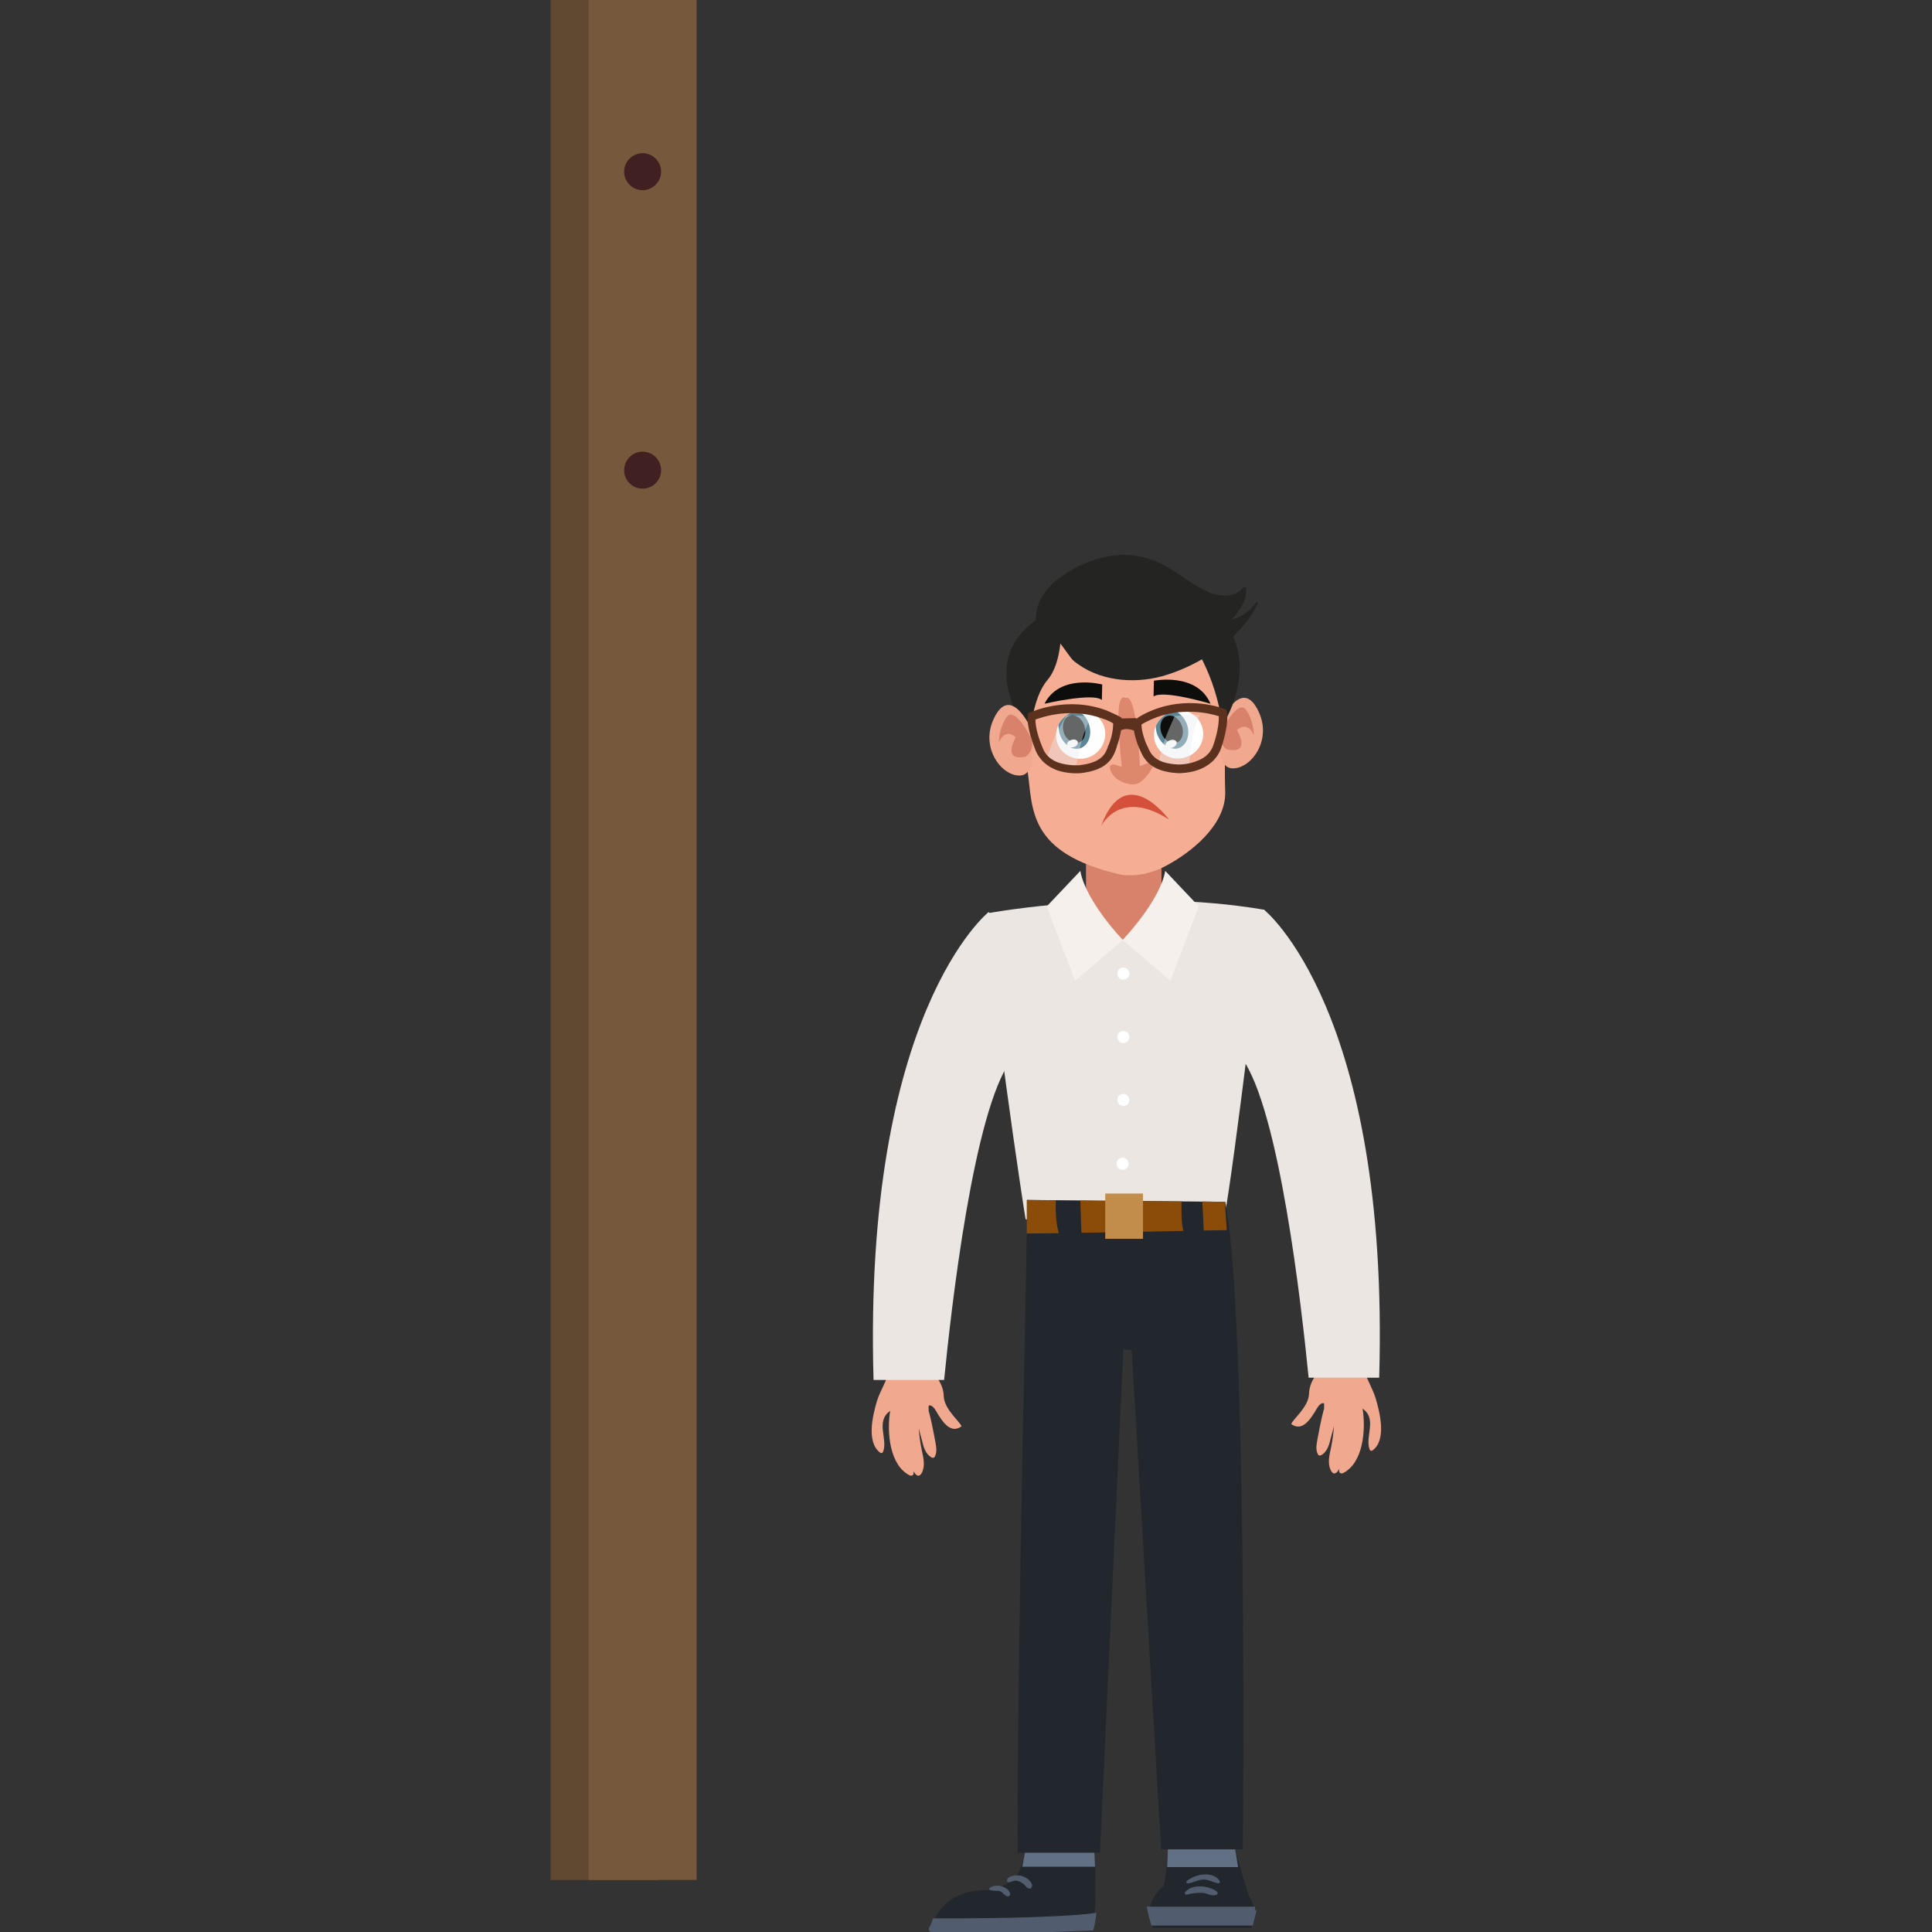 <svg aria-hidden="true" focusable="false" role="img" xmlns="http://www.w3.org/2000/svg" viewBox="0 0 512 512">
<rect x="0" y="0" width="512" height="512" fill="#333333" stroke="none"/>
<style type="text/css">
	.st0{fill:#EBE6E2;}
	.st1{fill:#D8826C;}
	.st2{fill:#FFFFFF;}
	.st3{fill:#F5F0EB;}
	.st4{fill:#F5AE94;}
	.st5{fill:#DD876C;}
	.st6{fill:#0D0D0C;}
	.st7{fill:#5C8696;}
	.st8{fill:#242422;}
	.st9{fill:#F0A98F;}
	.st10{opacity:0.4;fill:#EAECED;}
	.st11{fill:#5C311E;}
	.st12{fill:#D5503B;}
	.st13{fill:#22272E;}
	.st14{fill:#617085;}
	.st15{fill:#515D6E;stroke:#515D6E;stroke-miterlimit:10;}
	.st16{fill:#515D6E;}
	.st17{fill:#8C4C09;}
	.st18{fill:#C28C4B;}
	.st19{fill-rule:evenodd;clip-rule:evenodd;fill:#614830;}
	.st20{fill-rule:evenodd;clip-rule:evenodd;fill:#76593C;}
	.st21{fill-rule:evenodd;clip-rule:evenodd;fill:#402020;}
</style>
<g>
	<g>
		<g>
			<path class="st0" d="M261.9,242c0,0,37.5-7,73.2-0.9c0,0-8,68-10.8,82.5c0,0-28.1,7-52.5-0.5C271.7,323.2,261.4,255.2,261.9,242z
				"/>
			<path class="st1" d="M307.8,237.7c0,6.3-3.8,11.4-10,11.4l0,0c-6.2,0-10-5.1-10-11.4v-14.3c0-6.3,3.8-11.3,10-11.3l0,0
				c6.2,0,10,5.1,10,11.3V237.7z"/>
			<g>
				<path class="st2" d="M299.3,258c0,0.9-0.7,1.6-1.6,1.6c-0.9,0-1.6-0.7-1.6-1.6c0-0.9,0.7-1.6,1.6-1.6
					C298.5,256.4,299.3,257.1,299.3,258z"/>
				<path class="st2" d="M299.3,274.8c0,0.9-0.7,1.6-1.6,1.6c-0.9,0-1.6-0.7-1.6-1.6c0-0.9,0.7-1.6,1.6-1.6
					C298.5,273.2,299.3,273.9,299.3,274.8z"/>
				<path class="st2" d="M299.1,308.4c0,0.9-0.7,1.6-1.6,1.6c-0.9,0-1.6-0.7-1.6-1.6c0-0.9,0.7-1.6,1.6-1.6
					C298.4,306.8,299.1,307.5,299.1,308.4z"/>
				<path class="st2" d="M299.3,291.5c0,0.9-0.7,1.6-1.6,1.6c-0.9,0-1.6-0.7-1.6-1.6c0-0.9,0.7-1.6,1.6-1.6
					C298.5,289.9,299.3,290.7,299.3,291.5z"/>
			</g>
			<g>
				<path class="st3" d="M286.3,230.8l-8.9,9.4l7.5,19.7l12.7-10.8C297.5,249.1,287.7,238.8,286.3,230.8z"/>
				<path class="st3" d="M308.8,230.8l8.9,9.4l-7.5,19.7l-12.7-10.8C297.5,249.1,307.4,238.8,308.8,230.8z"/>
			</g>
		</g>
		<g>
			<g>
				<path class="st4" d="M324.7,210c0.1,8.9-9.5,16.2-15.8,19.5c-6.3,3.4-11.8,2.3-11.8,2.3c-25.1-5.7-23.3-17.7-24.8-27.6
					c-0.7-4.9-1.3-14,0.8-25.2c0.3-1.5,0.8-2.9,1.4-4.2c3.9-8.1,13.1-11.3,13.1-11.3c5.5-1.9,11.8-2.3,17.5-1.3
					c8.2,1.5,14.7,5.8,16.8,14.2c0.7,2.7,1,5.5,1.4,8.3c0.7,5.7,1.1,11.5,1.3,17.2C324.6,204.7,324.6,207.3,324.7,210z"/>
			</g>
			<path class="st5" d="M298.3,185c0,0-1.9-1.7-1.9,4.9c0.1,6.5,0.9,13.4,0.9,13.4s-4.5-2.2-2.8,1.3c0.9,1.9,2.8,2.8,4.8,3.2
				c1.7,0.3,2.9-0.3,4-1.5c0.5-0.5,3-3.4,2.1-4.2c-0.4-0.4-2.7,0.8-3.3,0.9C302,203,301.4,183.4,298.3,185z"/>
			<path class="st6" d="M305.8,180.4c0,0,11.4-2.3,15,6.1c0,0-12.7-3.8-15.1-1.9L305.8,180.4z"/>
			<path class="st6" d="M292.1,181.4c0,0-11.2-3-15.3,5.1c0,0,12.9-3,15.2-1L292.1,181.4z"/>
			<g>
				<path class="st2" d="M306.3,192.4c0.6-1.3,1.6-2.5,3-3.3c0.6-0.4,1.3-0.6,2-0.7c2.7-0.5,5.5,0.6,6.8,3.1c1.7,3.1,0.5,7-2.7,8.7
					c-3.2,1.7-7.1,0.7-8.8-2.4C305.6,196.1,305.6,194.1,306.3,192.4z"/>
				<g>
					<path class="st7" d="M306.7,194.7c-0.3-0.8-0.4-1.5-0.4-2.3c0.6-1.3,1.6-2.5,3-3.3c0.6-0.4,1.3-0.6,2-0.7
						c1.3,0.5,2.5,1.7,3.2,3.4c1,2.7,0.1,5.6-2,6.4c-0.7,0.3-1.5,0.3-2.3,0c-0.4-0.1-0.9-0.4-1.3-0.6
						C307.9,196.9,307.2,195.9,306.7,194.7z"/>
					<path class="st6" d="M307.8,194.3c-0.7-1.9-0.1-4,1.4-4.5c1.5-0.6,3.3,0.6,4,2.5c0.7,1.9,0.1,4-1.4,4.5
						C310.3,197.3,308.5,196.2,307.8,194.3z"/>
					<path class="st2" d="M308.9,197.7c-0.2-0.5,0.3-1.2,1.1-1.5c0.8-0.3,1.6-0.1,1.8,0.4c0.2,0.5-0.3,1.2-1,1.5
						C309.9,198.4,309.1,198.2,308.9,197.7z"/>
				</g>
			</g>
			<g>
				<path class="st2" d="M280.5,192.1c0.6-1.3,1.7-2.4,3.1-3.1c0.6-0.3,1.3-0.5,2-0.6c2.7-0.4,5.4,0.9,6.7,3.4
					c1.5,3.2,0.1,7-3.1,8.6c-3.3,1.6-7.1,0.3-8.7-2.8C279.6,195.8,279.7,193.8,280.5,192.1z"/>
				<g>
					<path class="st7" d="M280.8,194.4c-0.2-0.8-0.3-1.6-0.3-2.3c0.6-1.3,1.7-2.4,3.1-3.1c0.6-0.3,1.3-0.5,2-0.6
						c1.3,0.6,2.5,1.9,3,3.6c0.9,2.8-0.2,5.6-2.3,6.3c-0.7,0.2-1.5,0.2-2.3-0.1c-0.4-0.2-0.8-0.4-1.2-0.7
						C281.9,196.7,281.2,195.7,280.8,194.4z"/>
					<path class="st6" d="M281.9,194.1c-0.6-2,0.1-4,1.6-4.4c1.5-0.5,3.3,0.7,3.9,2.7c0.6,2-0.1,4-1.6,4.4
						C284.3,197.2,282.5,196,281.9,194.1z"/>
					<path class="st2" d="M282.8,197.5c-0.2-0.5,0.3-1.2,1.1-1.4c0.8-0.3,1.6,0,1.7,0.5c0.2,0.5-0.3,1.2-1.1,1.4
						C283.7,198.2,283,198,282.8,197.5z"/>
				</g>
			</g>
			<path class="st8" d="M332.9,159.6c-1.5,2.1-3.9,4.1-6.5,4.6c2.1-2.3,4.2-5.3,3.8-8.5c0-0.1-0.2-0.3-0.3-0.2
				c-0.4,0.2-0.8,0.6-1.1,0.9c-2,1.8-5.1,1.7-7.5,0.9c-4.1-1.5-7.5-4.3-11.2-6.6c-4-2.4-8.5-3.9-13.3-3.6c-2.6,0.1-5.1,0.6-7.5,1.5
				c-5.9,2.2-12.9,6.3-14.5,12.9c-0.2,0.9-0.3,1.8-0.3,2.8c0,0.6,0.5,2.3,0.3,2.8c-0.1,0.2,0.1,0.5,0.3,0.3c0.1,0,0.2,0,0.2-0.1
				c0-0.1,0.1-0.2,0.1-0.2c2.8-2.2,7.4,6.5,9.1,8c6.5,5.4,15.8,6.2,23.5,4.1c8.6-2.4,18.2-8.3,23.1-15.5c0.8-1.2,1.6-2.4,2.2-3.7
				C333.4,159.6,333,159.4,332.9,159.6z"/>
			<g>
				<g>
					<path class="st9" d="M323.6,191.3c0,0,5.5-12.4,10-2.6c3.6,7.8-2.4,15.4-7.3,14.9C321.5,203,323.6,191.3,323.6,191.3z"/>
					<path class="st1" d="M324,193.2c0,0,4.1-8,6.2-5.1c2.1,2.9,2.1,6.8,2.1,6.8s-1.5-4.1-4.5-1.4c0,0,4,6.5-2.6,5.1
						C325.1,198.7,322.3,196.8,324,193.2z"/>
				</g>
			</g>
			<path class="st8" d="M281.2,165.1c0,0,0.6,10.2-3.6,15.1c-4.2,4.9-4.6,15-4.6,15s-15.5-19.7,2.1-31.2
				C275.1,163.9,278.6,162.5,281.2,165.1z"/>
			<path class="st8" d="M315.2,169.1c0,0,7.1,9.5,8.7,23.2c0,0,10.1-15,0.5-27.7C324.4,164.6,313.8,160.2,315.2,169.1z"/>
			<g>
				<g>
					<path class="st9" d="M273.3,193.2c0,0-5.5-12.4-10-2.6c-3.6,7.8,2.4,15.4,7.3,14.9C275.4,204.9,273.3,193.2,273.3,193.2z"/>
					<path class="st1" d="M273,195.1c0,0-4.1-8-6.2-5.1c-2.1,2.9-2.1,6.8-2.1,6.8s1.5-4.1,4.5-1.4c0,0-3.9,6.5,2.6,5.1
						C271.8,200.5,274.7,198.7,273,195.1z"/>
				</g>
			</g>
			<g>
				<g>
					<path class="st10" d="M289.3,190c-2.3-0.4-4.6-0.4-6.7-0.4c-1.4,2.3-2.6,4.7-3.7,7.1c-0.7,1.8-1.4,3.7-1.8,5.6
						c2.1,1.9,4.9,2.5,7.7,2.6C285.9,199.9,286.6,194.3,289.3,190z"/>
					<path class="st10" d="M318,189.5c-2.3-0.1-4.6,0-6.7,0.3c-1.1,2.4-2.2,4.9-3,7.4c-0.6,1.8-1.1,3.8-1.3,5.8
						c2.3,1.7,5.1,2.1,7.9,1.8C315.5,199.6,315.6,194,318,189.5z"/>
				</g>
				<path class="st11" d="M323.6,198.3c2.2-6.6,1.6-9.4,1.5-9.7l-0.1-0.5l-0.5-0.2c-0.4-0.2-9.9-3.9-20.2,0.8
					c-1.1,0.5-2.2,1.1-3.2,1.8l0-0.2l-3.8,0.1l-0.1-0.2l-0.5-0.3c-1.1-0.6-2.3-1.1-3.4-1.6c-10.6-4-19.9,0.4-20.3,0.5l-0.5,0.2
					l-0.1,0.5c-0.1,0.3-0.5,3.1,2.1,9.5c1,2.3,2.8,4,5.3,5c3.1,1.2,6.3,0.9,6.5,0.9c7.5-0.8,8.8-4.4,9.6-6.8c0-0.1,0.1-0.3,0.1-0.4
					c0.6-1.6,0.9-3.1,1.1-4.2c0.7-0.3,1.8-0.5,3.4,0.1c0.2,1.2,0.6,2.8,1.4,4.7c0.1,0.1,0.1,0.2,0.2,0.4c1,2.3,2.6,5.8,10.1,6.2
					c0.2,0,3.4,0.1,6.4-1.3C321.1,202.4,322.8,200.6,323.6,198.3z M286,202.8c0,0-2.8,0.2-5.5-0.7c-2-0.7-3.4-2-4.1-3.7
					c-1.8-4.2-2-6.7-2-7.7c2.1-0.8,9.7-3.3,18-0.2c0.9,0.3,1.8,0.7,2.6,1.2c0,0.9-0.1,2.9-1.1,5.5c0,0.1-0.1,0.3-0.2,0.4
					C293,199.7,292.1,202.1,286,202.8z M317.6,201.5c-2.6,1.2-5.4,1.1-5.4,1.1c-6.1-0.3-7.2-2.7-8.1-4.8c-0.1-0.1-0.1-0.3-0.2-0.4
					c-1.1-2.5-1.4-4.5-1.4-5.4c0.8-0.5,1.7-0.9,2.5-1.3c8-3.6,15.8-1.6,18-0.9c0,1,0,3.5-1.5,7.8
					C320.9,199.3,319.6,200.7,317.6,201.5z"/>
			</g>
			<path class="st12" d="M309.8,217.2c0,0-11.5-15.9-18,1.7C291.9,218.8,296.8,208.8,309.8,217.2z"/>
		</g>
		<g>
			<g>
				<g>
					<g>
						<g>
							<path class="st13" d="M332.1,506l-24.9-2.8c1.2-1.9,1.8-6.3,2.1-10.5c0.4-5.8,0.3-12,0.3-12s16.4-4,16.4,0
								c0,2,0.9,7.6,2.1,12C329.9,499.4,332.1,506,332.1,506z"/>
							<path class="st13" d="M332.6,507.8c0,0.1,0-0.3,0-0.2c-0.1,1.4-0.4,1.2-1,3.3h-26.1c-0.6-2-1-1.9-1-3.3c0-0.1,0,0,0-0.1
								c0-6.2,6.3-11.1,14.1-11.1C326.3,496.4,332.6,501.6,332.6,507.8z"/>
						</g>
						<path class="st14" d="M309.3,494.8c0.4-8,0.3-14,0.3-14s16.4-4,16.4,0c0,2,0.9,6,2.1,14H309.3z"/>
					</g>
					<path class="st15" d="M332.6,505.8c-0.1,0-0.4,2-1,4h-26.1c-0.6-2-1-4-1-4H332.6z"/>
				</g>
				<path class="st16" d="M323.2,498.4c-1.9-2.7-6.6-1.7-8.7,0.1c-0.3,0.3,0,0.7,0.4,0.6c1.4-0.2,2.5-0.9,3.9-1
					c1.5-0.1,2.7,0.8,4.1,1C323.2,499.1,323.4,498.7,323.2,498.4z"/>
				<path class="st16" d="M322.4,501.2c-2.2-1.5-6.4-2-8.3,0.2c-0.3,0.3,0,0.8,0.4,0.7c1.3-0.4,2.7-0.5,4-0.5c1.3,0,2.4,1,3.7,0.6
					C322.8,502.1,322.8,501.5,322.4,501.2z"/>
			</g>
			<g>
				<g>
					<g>
						<path class="st13" d="M290,507.5c-0.2,1.5-0.4,2.7-0.7,3.6c0,0-39.6,1.7-42.4,0.5c-0.4-0.2-0.3-0.6,0.2-1.2
							c0.1-0.4,0.3-0.9,0.5-1.5c1.4-3.4,5.2-8.6,15.9-8c1.9-0.9,3.4-1.7,4.3-2.2c1.3-0.7,2.3-2.6,3.1-4.8c1.6-4.9,1.9-11.9,1.6-13.3
							l16.8,0.2c0,0,0.6,6.2,0.9,13.1C290.4,498.7,290.4,503.8,290,507.5z"/>
						<path class="st14" d="M270.9,494.8c1.6-8,1.9-12.3,1.6-13.8l16.8,0.4c0,0,0.6,5.3,0.9,13.3H270.9z"/>
					</g>
					<path class="st15" d="M290,507.5c-0.2,1.5-0.4,2.7-0.7,3.6c0,0-39.6,1.7-42.4,0.5c-0.4-0.2-0.3-0.6,0.2-1.2
						c0.1-0.4,0.3-0.9,0.5-1.5C254.5,508.9,279.4,508.9,290,507.5z"/>
				</g>
				<path class="st16" d="M267.7,501.8c-0.6-1.9-3.7-2.7-5.4-1.5c-0.2,0.1-0.2,0.3,0,0.5c0.7,0.4,1.6,0.2,2.4,0.3
					c0.9,0.2,1.2,0.9,1.9,1.3C267,502.8,267.9,502.4,267.7,501.8z"/>
				<path class="st16" d="M273.5,499.4c-0.5-1.3-2.1-2.3-3.6-2.4c-1.1-0.1-3.3,0.3-3,1.6c0,0.1,0.2,0.2,0.3,0.2c0.7,0,1.3-0.4,2-0.4
					c0.8,0,1.6,0.5,2.2,1c0.5,0.5,0.7,1,1.5,1.1C273.4,500.6,273.6,499.7,273.5,499.4z"/>
			</g>
			<g>
				<path class="st13" d="M269.7,491h21.8l6.2-133.4c0.7,0.1,1.4,0.1,2.2,0.2l7.8,132.3h21.7c0.1-16.7,1-142.7-4.7-171.6l-52.5-0.5
					C272.5,319.4,269.4,438.9,269.7,491z"/>
				<path class="st17" d="M319,326.1l6.1-0.1l-0.5-7.5l-6-0.1C318.8,321,318.9,323.5,319,326.1z"/>
				<path class="st17" d="M313.1,318.4l-26.8-0.2c0.1,2.8,0.2,5.7,0.3,8.5l27-0.5C313,323.7,313.1,321,313.1,318.4z"/>
				<path class="st17" d="M279.8,318.1l-7.7-0.1v8.9l8.5-0.1C279.8,324.1,279.7,321,279.8,318.1z"/>
				<rect x="292.9" y="316.3" class="st18" width="10" height="12"/>
			</g>
		</g>
		<g>
			<path class="st9" d="M361.1,361.7c-0.2-0.8-0.2-1.6-0.3-2.4l-9-1.4c-0.1,1.3-0.2,2.6-0.3,3.9c-1.8,1.2-4.5,3.9-4.6,7.6
				c-0.1,3.5-4.4,6.8-4.7,8c2.8,2,4.9-0.9,6.7-4c0.8-1.4,1.5-1.7,2-1.5c0,0.8,0,1.3,0,1.3c0,0.1,0,0.3-0.1,0.4
				c-0.7,2.7-1.2,5.3-1.7,8c-0.2,1.3-0.5,2.6,0.2,3.9c0.1,0.2,0.5,0.3,0.7,0.2c1.8-0.9,2.3-3,2.7-4.7c0.3-1.1,0.6-2.1,0.8-3.1
				c-0.1,2-0.4,4-0.8,5.9c-0.4,1.8-0.9,3.9-0.1,5.7c0.8,1.7,1.7,0.9,2.3-0.2c0,0.2,0,0.4,0,0.6c0,0.5,0.6,0.7,1,0.5
				c5.4-2.7,6.1-11.5,5.2-17.1c4,2.8,0.5,7.5,1.9,10.9c0.1,0.2,0.4,0.4,0.7,0.2c3.8-2.7,2-10,0.9-13.7
				C363.8,367.9,361.7,364.7,361.1,361.7z"/>
			<path class="st0" d="M365.5,365.1c2.8-97.5-30.5-124-30.5-124c-6.9,7-5.9,39.3-5.9,39.3c9.9,13.5,15.8,65.5,17.7,84.7H365.5z"/>
		</g>
		<g>
			<path class="st9" d="M235.9,362.3c0.2-0.8,0.2-1.6,0.3-2.4l9-1.4c0.1,1.3,0.2,2.6,0.3,3.9c1.8,1.2,4.5,3.9,4.6,7.6
				c0.1,3.5,4.4,6.8,4.7,8c-2.8,2-4.9-0.9-6.7-4c-0.8-1.4-1.5-1.7-2-1.5c0,0.8,0,1.3,0,1.3c0,0.1,0,0.3,0.1,0.4
				c0.7,2.7,1.2,5.3,1.7,8c0.2,1.3,0.5,2.6-0.2,3.9c-0.1,0.2-0.5,0.3-0.7,0.2c-1.8-0.9-2.3-3-2.7-4.7c-0.3-1.1-0.6-2.1-0.8-3.1
				c0.1,2,0.4,4,0.8,5.9c0.4,1.8,0.9,3.9,0.1,5.7c-0.8,1.7-1.7,0.9-2.3-0.2c0,0.2,0,0.4,0,0.6c0,0.5-0.6,0.7-1,0.5
				c-5.4-2.7-6.1-11.5-5.2-17.1c-4,2.8-0.5,7.5-1.9,10.9c-0.1,0.2-0.4,0.4-0.7,0.2c-3.8-2.7-2-10-0.9-13.7
				C233.3,368.4,235.4,365.3,235.9,362.3z"/>
			<path class="st0" d="M231.5,365.7c-2.8-97.5,30.5-124,30.5-124c6.9,7,5.9,39.3,5.9,39.3c-9.9,13.5-15.8,65.5-17.7,84.7H231.5z"/>
		</g>
	</g>
	<g>
		<g>
			<rect x="145.9" y="0" class="st19" width="28.6" height="498.2"/>
			<rect x="156" y="0" class="st20" width="28.6" height="498.2"/>
			<path class="st21" d="M170.3,40.6c2.7,0,4.9,2.2,4.9,4.9c0,2.7-2.2,4.9-4.9,4.9c-2.7,0-4.9-2.2-4.9-4.9
				C165.4,42.8,167.6,40.6,170.3,40.6"/>
			<path class="st21" d="M170.3,119.7c2.7,0,4.9,2.2,4.9,4.9c0,2.7-2.2,4.9-4.9,4.9c-2.7,0-4.9-2.2-4.9-4.9
				C165.4,121.9,167.6,119.7,170.3,119.7"/>
		</g>
	</g>
</g>
</svg>

